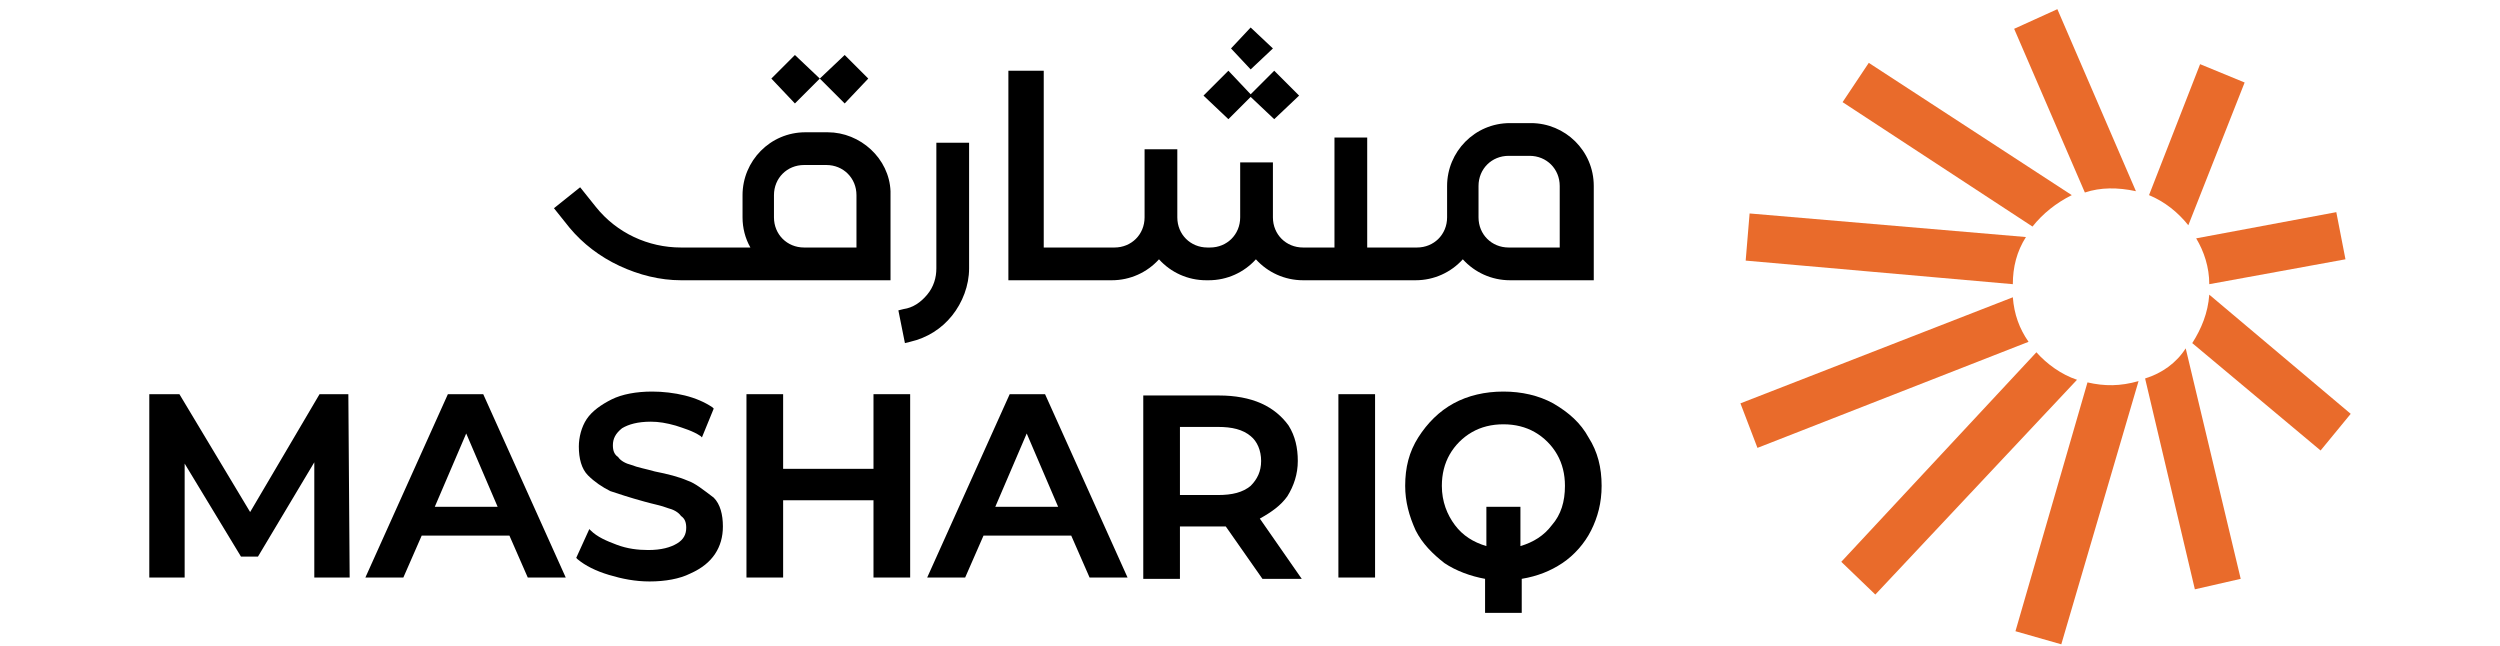 <?xml version="1.0" encoding="utf-8"?>
<!-- Generator: Adobe Illustrator 24.3.0, SVG Export Plug-In . SVG Version: 6.00 Build 0)  -->
<svg version="1.1" id="Layer_4" xmlns="http://www.w3.org/2000/svg" xmlns:xlink="http://www.w3.org/1999/xlink" x="0px" y="0px"
	 viewBox="0 0 190.9 49.3" style="enable-background:new 0 0 190.9 49.3;" xml:space="preserve">
<style type="text/css">
	.st0{clip-path:url(#SVGID_1_);fill:#E96B2B;}
	.st1{clip-path:url(#SVGID_1_);}
	.st2{clip-path:url(#SVGID_2_);}
	.st3{clip-path:url(#SVGID_3_);}
	.st4{clip-path:url(#SVGID_4_);}
</style>
<g>
	<g>
		<defs>
			<rect id="SVGID_9_" x="11.4" y="0.7" width="168.2" height="48.6"/>
		</defs>
		<clipPath id="SVGID_1_">
			<use xlink:href="#SVGID_9_"  style="overflow:visible;"/>
		</clipPath>
		<path class="st0" d="M159.4,29.2l-5.5,19l3.5,1l5.9-20.1C161.9,29.5,160.7,29.5,159.4,29.2"/>
		<path class="st0" d="M163.8,28.9l3.8,16.1l3.5-0.8l-4.2-17.6C166.2,27.7,165.1,28.5,163.8,28.9"/>
		<path class="st0" d="M158.2,14.9L142.7,4.8l-2,3l14.5,9.5C156,16.3,157,15.5,158.2,14.9"/>
		<path class="st0" d="M168.7,22.5c-0.1,1.4-0.6,2.6-1.3,3.7l9.8,8.2l2.3-2.8L168.7,22.5z"/>
		<path class="st0" d="M168.7,21.7l10.4-1.9l-0.7-3.6l-10.7,2C168.3,19.2,168.7,20.4,168.7,21.7"/>
		<path class="st0" d="M154.7,18.1l-21.1-1.8l-0.3,3.6l20.4,1.8C153.7,20.4,154,19.2,154.7,18.1"/>
		<path class="st0" d="M153.7,22.7l-20.8,8.1l1.3,3.4l20.7-8.1C154.2,25.1,153.8,24,153.7,22.7"/>
		<path class="st0" d="M167.1,17.2l4.3-10.9L168,4.9l-3.9,10C165.3,15.4,166.3,16.2,167.1,17.2"/>
		<path class="st0" d="M155.5,26.9l-14.9,16l2.6,2.5L158.6,29C157.4,28.6,156.3,27.8,155.5,26.9"/>
		<path class="st0" d="M163.1,14.6l-6-13.9l-3.3,1.5l5.4,12.5C160.4,14.3,161.7,14.3,163.1,14.6"/>
		<path class="st1" d="M112.9,14.2c0-1.3,1-2.3,2.3-2.3h1.6c1.3,0,2.3,1,2.3,2.3v4.7h-3.9c-1.3,0-2.3-1-2.3-2.3V14.2z M108.1,21.4
			c1.4,0,2.7-0.6,3.6-1.6c0.9,1,2.2,1.6,3.6,1.6h6.4v-7.2c0-2.7-2.2-4.8-4.8-4.8h-1.6c-2.7,0-4.8,2.2-4.8,4.8v2.4
			c0,1.3-1,2.3-2.3,2.3h-3.8v-8.4h-2.5v8.4h-2.4c-1.3,0-2.3-1-2.3-2.3v-4.2h-2.5v1.1v3.1v0c0,1.3-1,2.3-2.3,2.3h-0.2
			c-1.3,0-2.3-1-2.3-2.3v-5.2h-2.5v5.2c0,1.3-1,2.3-2.3,2.3h-5.4V5.4H77v16h7.9c1.4,0,2.7-0.6,3.6-1.6c0.9,1,2.2,1.6,3.6,1.6h0.2
			c1.4,0,2.7-0.6,3.6-1.6c0.9,1,2.2,1.6,3.6,1.6h2.4H108.1z"/>
		<path class="st1" d="M72.7,24.1c0.8-1,1.3-2.3,1.3-3.6v-9.6h-2.5v9.6c0,0.7-0.2,1.4-0.7,2c-0.5,0.6-1.1,1-1.8,1.1l-0.4,0.1
			l0.5,2.5l0.4-0.1C70.8,25.8,71.9,25.1,72.7,24.1"/>
		<path class="st1" d="M59.1,14.9c0-1.3,1-2.3,2.3-2.3h1.7c1.3,0,2.3,1,2.3,2.3v4h-4c-1.3,0-2.3-1-2.3-2.3V14.9z M47.3,20.3
			c1.5,0.7,3.1,1.1,4.7,1.1h9.4c0,0,0,0,0,0h4.4h2.2v-6.8h0c-0.1-2.5-2.3-4.5-4.8-4.5h-1.7c-2.7,0-4.8,2.2-4.8,4.8v1.7
			c0,0.8,0.2,1.6,0.6,2.3H52c-2.5,0-4.9-1.1-6.5-3.1l-1.2-1.5l-2,1.6l1.2,1.5C44.5,18.6,45.8,19.6,47.3,20.3"/>
	</g>
	<polygon points="95.5,7.4 97.3,9.1 99.2,7.3 97.3,5.4 95.5,7.2 93.8,5.4 91.9,7.3 93.8,9.1 	"/>
	<polygon points="97.2,3.7 95.5,2.1 94,3.7 95.5,5.3 	"/>
	<polygon points="62.6,6 60.7,4.2 58.9,6 60.7,7.9 	"/>
	<polygon points="66.3,6 64.5,4.2 62.6,6 64.5,7.9 	"/>
	<polygon points="24.4,30.1 19.1,39.1 13.7,30.1 11.4,30.1 11.4,44.1 14.1,44.1 14.1,35.4 18.4,42.5 19.7,42.5 24,35.3 24,44.1 
		26.7,44.1 26.6,30.1 	"/>
	<path d="M33.2,38.7l2.4-5.6l2.4,5.6H33.2z M36.9,30.1h-2.7l-6.3,14h2.9l1.4-3.2h6.7l1.4,3.2h2.9L36.9,30.1L36.9,30.1z"/>
	<g>
		<defs>
			<rect id="SVGID_11_" x="11.4" y="0.7" width="168.2" height="48.6"/>
		</defs>
		<clipPath id="SVGID_2_">
			<use xlink:href="#SVGID_11_"  style="overflow:visible;"/>
		</clipPath>
		<path class="st2" d="M52.5,36.7c-0.7-0.3-1.5-0.5-2.5-0.7c-0.7-0.2-1.3-0.3-1.8-0.5c-0.4-0.1-0.8-0.3-1-0.6
			c-0.3-0.2-0.4-0.5-0.4-0.9c0-0.5,0.2-0.9,0.7-1.3c0.5-0.3,1.2-0.5,2.2-0.5c0.6,0,1.2,0.1,1.9,0.3c0.6,0.2,1.3,0.4,1.9,0.8l0.1,0.1
			l0.9-2.2l-0.1-0.1c-0.6-0.4-1.3-0.7-2.1-0.9c-0.8-0.2-1.7-0.3-2.5-0.3c-1.2,0-2.3,0.2-3.1,0.6c-0.8,0.4-1.5,0.9-1.9,1.5
			c-0.4,0.6-0.6,1.4-0.6,2.1c0,0.9,0.2,1.7,0.7,2.2c0.5,0.5,1.1,0.9,1.7,1.2c0.6,0.2,1.5,0.5,2.6,0.8c0.7,0.2,1.3,0.3,1.8,0.5
			c0.4,0.1,0.8,0.3,1,0.6c0.3,0.2,0.4,0.5,0.4,0.9c0,0.5-0.2,0.9-0.7,1.2c-0.5,0.3-1.2,0.5-2.2,0.5c-0.8,0-1.6-0.1-2.4-0.4
			c-0.8-0.3-1.5-0.6-2-1.1l-0.1-0.1l-1,2.2l0.1,0.1c0.6,0.5,1.4,0.9,2.4,1.2c1,0.3,2,0.5,3.1,0.5c1.2,0,2.3-0.2,3.1-0.6
			c0.9-0.4,1.5-0.9,1.9-1.5c0.4-0.6,0.6-1.3,0.6-2.1c0-0.9-0.2-1.7-0.7-2.2C53.7,37.4,53.1,36.9,52.5,36.7"/>
	</g>
	<polygon points="66.7,35.8 59.8,35.8 59.8,30.1 57,30.1 57,44.1 59.8,44.1 59.8,38.2 66.7,38.2 66.7,44.1 69.5,44.1 69.5,30.1 
		66.7,30.1 	"/>
	<path d="M76,38.7l2.4-5.6l2.4,5.6H76z M77.1,30.1l-6.3,14h2.9l1.4-3.2h6.7l1.4,3.2h2.9l-6.3-14H77.1z"/>
	<g>
		<defs>
			<rect id="SVGID_13_" x="11.4" y="0.7" width="168.2" height="48.6"/>
		</defs>
		<clipPath id="SVGID_3_">
			<use xlink:href="#SVGID_13_"  style="overflow:visible;"/>
		</clipPath>
		<path class="st3" d="M95.5,37.1c-0.6,0.5-1.4,0.7-2.5,0.7h-2.9v-5.2H93c1.1,0,1.9,0.2,2.5,0.7c0.5,0.4,0.8,1.1,0.8,1.9
			C96.3,36,96,36.6,95.5,37.1 M98.3,37.9c0.5-0.8,0.8-1.7,0.8-2.7c0-1-0.2-1.9-0.7-2.7c-0.5-0.7-1.2-1.3-2.1-1.7
			c-0.9-0.4-2-0.6-3.2-0.6h-5.8v14h2.8v-4h3c0.2,0,0.4,0,0.5,0l2.8,4h3l-3.2-4.6C97.1,39.1,97.8,38.6,98.3,37.9"/>
	</g>
	<rect x="102.2" y="30.1" width="2.8" height="14"/>
	<g>
		<defs>
			<rect id="SVGID_15_" x="11.4" y="0.7" width="168.2" height="48.6"/>
		</defs>
		<clipPath id="SVGID_4_">
			<use xlink:href="#SVGID_15_"  style="overflow:visible;"/>
		</clipPath>
		<path class="st4" d="M118.5,40.1c-0.6,0.8-1.4,1.3-2.4,1.6v-3h-2.6v3c-1-0.3-1.8-0.8-2.4-1.6c-0.6-0.8-1-1.8-1-3
			c0-0.9,0.2-1.7,0.6-2.4c0.4-0.7,1-1.3,1.7-1.7c0.7-0.4,1.5-0.6,2.4-0.6c0.9,0,1.7,0.2,2.4,0.6c0.7,0.4,1.3,1,1.7,1.7
			c0.4,0.7,0.6,1.5,0.6,2.4C119.5,38.3,119.2,39.3,118.5,40.1 M118.6,30.8c-1.1-0.6-2.4-0.9-3.8-0.9c-1.4,0-2.7,0.3-3.8,0.9
			c-1.1,0.6-2,1.5-2.7,2.6c-0.7,1.1-1,2.3-1,3.7c0,1.2,0.3,2.3,0.8,3.4c0.5,1,1.3,1.8,2.2,2.5c0.9,0.6,2,1,3.1,1.2v2.6h2.8v-2.6
			c1.2-0.2,2.2-0.6,3.1-1.2c0.9-0.6,1.7-1.5,2.2-2.5c0.5-1,0.8-2.1,0.8-3.4c0-1.4-0.3-2.6-1-3.7C120.7,32.3,119.8,31.5,118.6,30.8"
			/>
	</g>
</g>
</svg>
